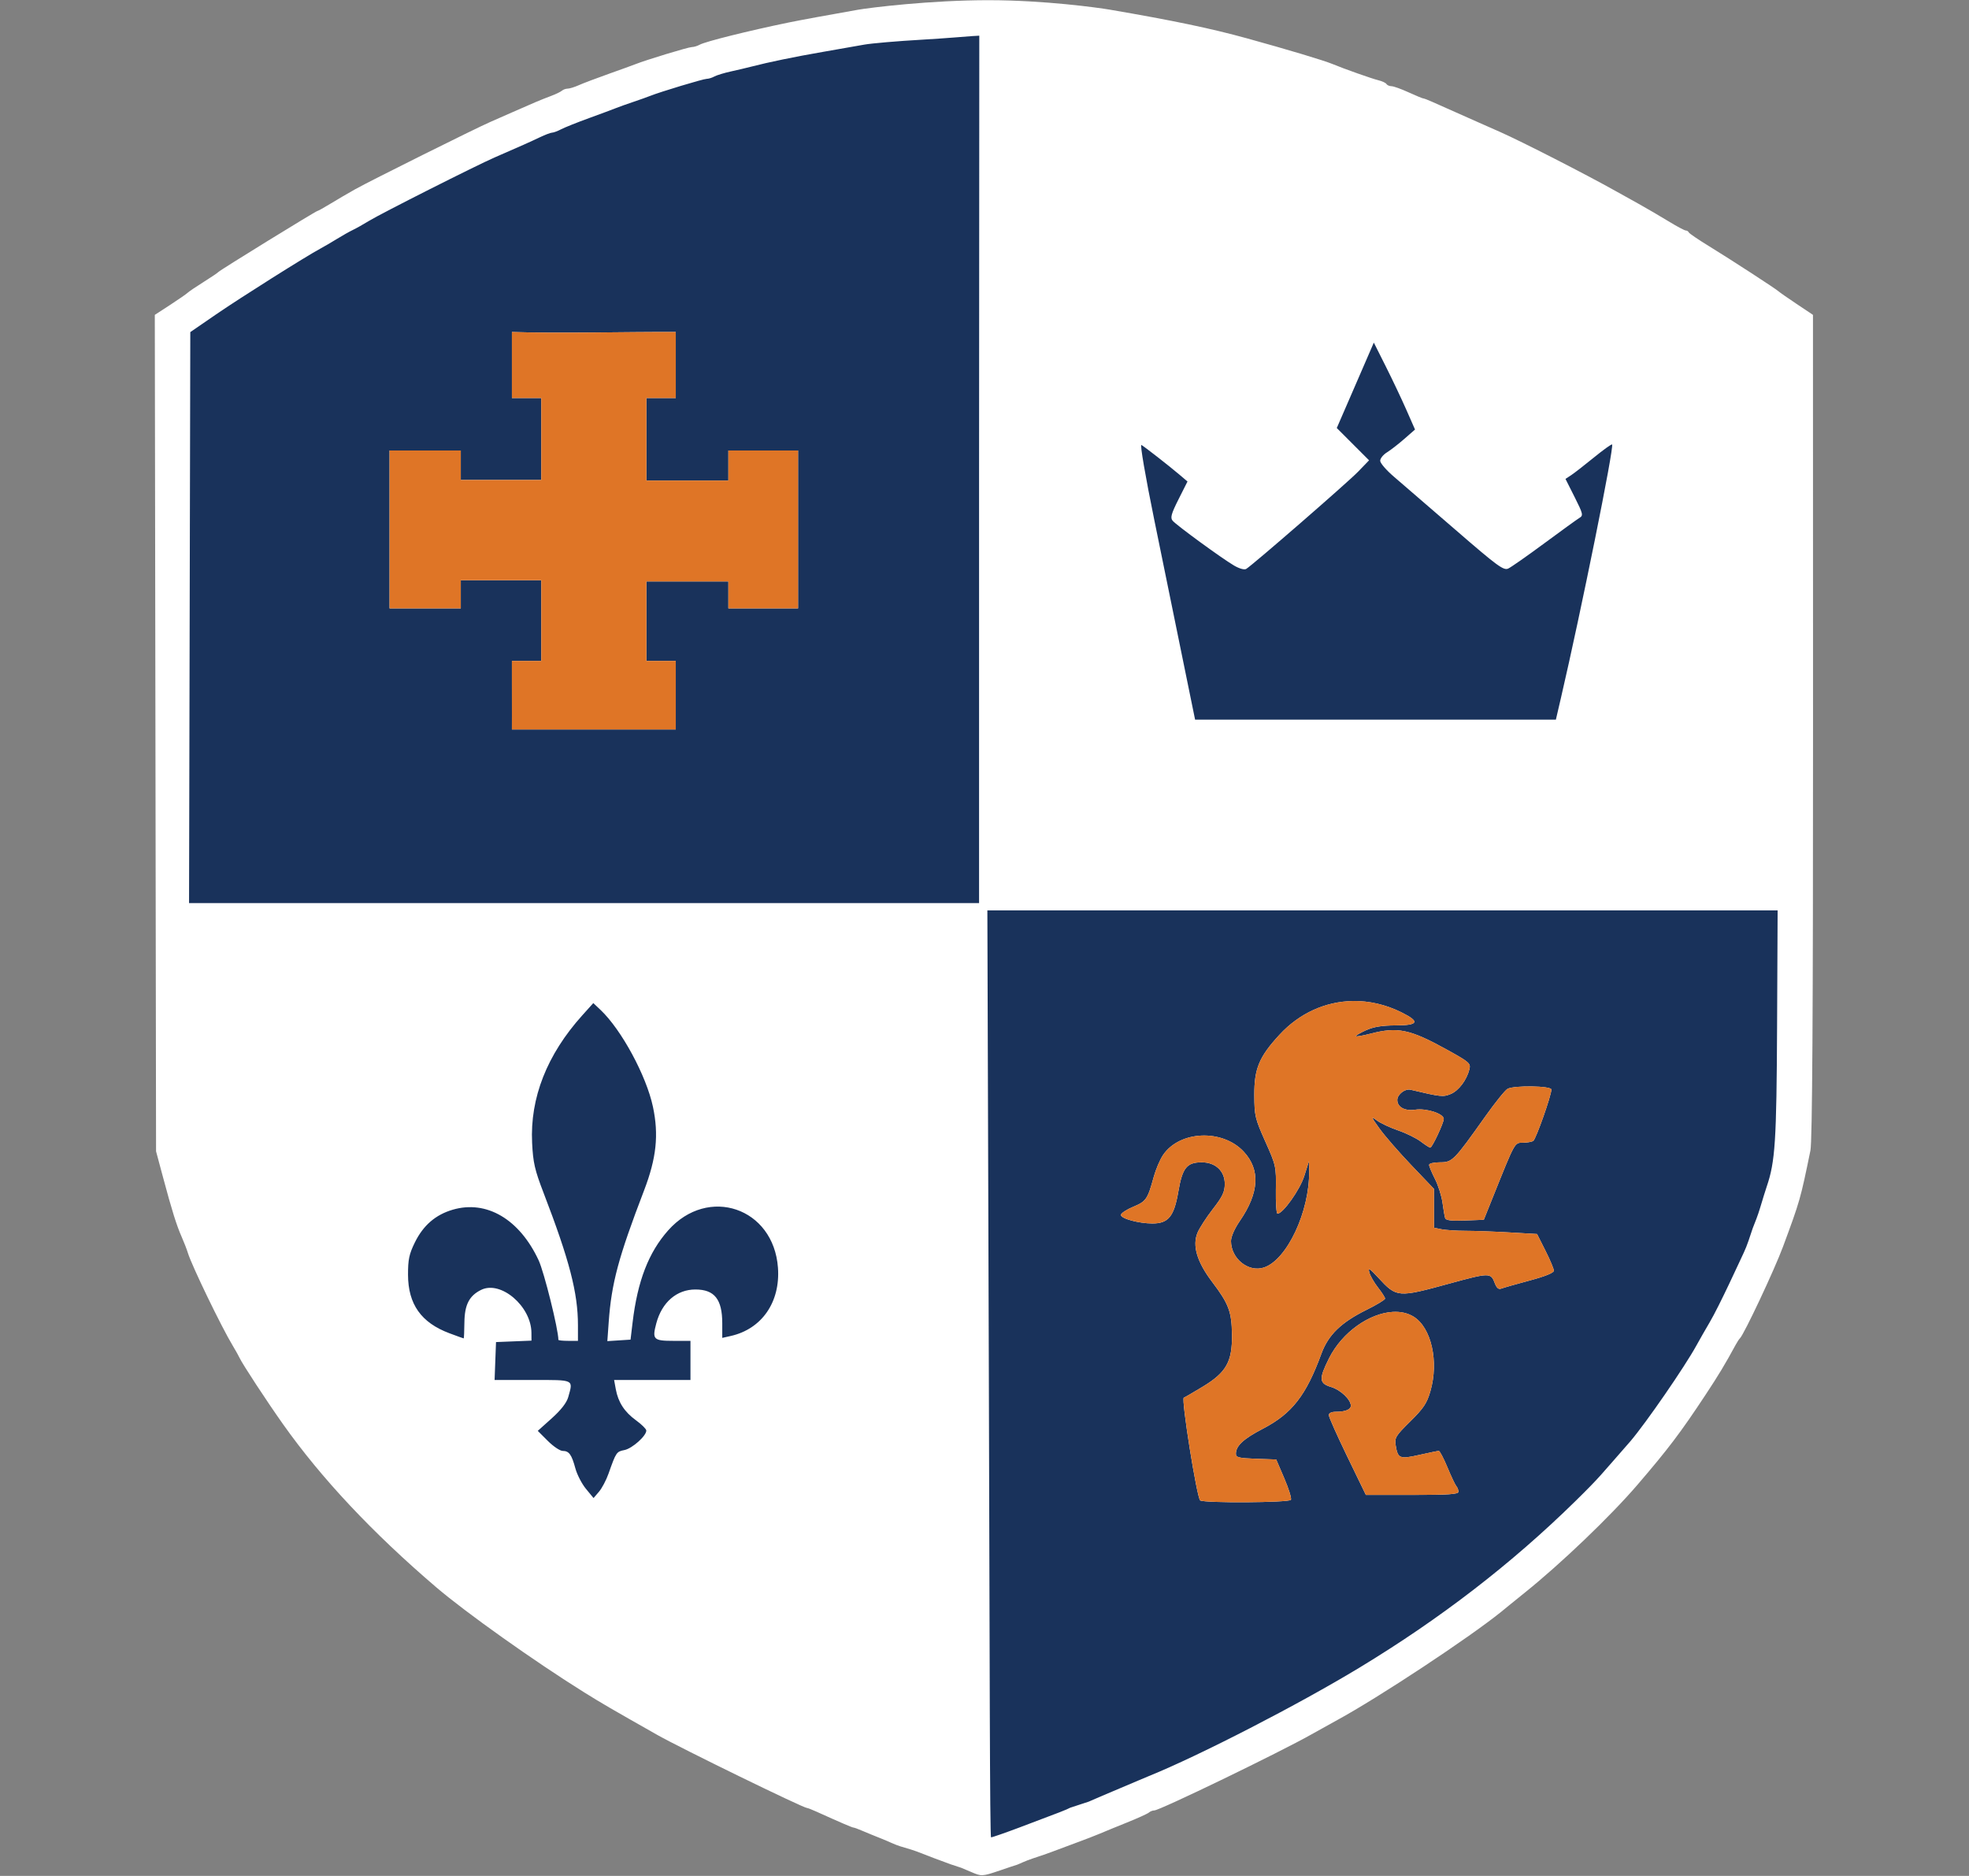 <?xml version="1.0" encoding="UTF-8" standalone="no"?>
<!-- Created with Inkscape (http://www.inkscape.org/) -->

<svg
   version="1.1"
   id="svg198"
   width="831.616"
   height="792.327"
   viewBox="0 0 831.616 792.327"
   sodipodi:docname="SJC LOGO BRANCA.png"
   inkscape:version="1.2.2 (732a01da63, 2022-12-09, custom)"
   inkscape:dataloss="true"
   inkscape:export-filename="../3ecc853b/van veen azul e laranja.svg"
   inkscape:export-xdpi="96"
   inkscape:export-ydpi="96"
   xmlns:inkscape="http://www.inkscape.org/namespaces/inkscape"
   xmlns:sodipodi="http://sodipodi.sourceforge.net/DTD/sodipodi-0.dtd"
   xmlns="http://www.w3.org/2000/svg"
   xmlns:svg="http://www.w3.org/2000/svg">
  <rect x="0" y="0" width="831.616" height="792.327" fill="#808080" stroke="none"/>
  <defs
     id="defs202" />
  <sodipodi:namedview
     id="namedview200"
     pagecolor="#ffffff"
     bordercolor="#000000"
     borderopacity="0.25"
     inkscape:showpageshadow="2"
     inkscape:pageopacity="0.0"
     inkscape:pagecheckerboard="0"
     inkscape:deskcolor="#d1d1d1"
     showgrid="false"
     inkscape:zoom="0.34595752"
     inkscape:cx="1130.1966"
     inkscape:cy="657.59519"
     inkscape:window-width="1366"
     inkscape:window-height="704"
     inkscape:window-x="0"
     inkscape:window-y="27"
     inkscape:window-maximized="1"
     inkscape:current-layer="g204" />
  <g
     inkscape:groupmode="layer"
     inkscape:label="Image"
     id="g204"
     transform="translate(1986.335,453.757)">
    <rect
       style="fill:#df7526;fill-opacity:0;stroke:none;stroke-width:1.89;stroke-opacity:1"
       id="rect12689"
       width="831.615"
       height="792.327"
       x="-1986.335"
       y="-453.757"
       inkscape:export-filename="../e4ef24d6/van veen logo.svg"
       inkscape:export-xdpi="96"
       inkscape:export-ydpi="96" />
    <g
       id="g12698"
       transform="matrix(1.033,0,0,1.033,-2084.019,-287.925)">
      <rect
         style="fill:#19325b;fill-opacity:1;stroke:none;stroke-width:1.89;stroke-opacity:1"
         id="rect3878"
         width="202.847"
         height="216.41"
         x="256.844"
         y="236.772" />
      <rect
         style="fill:#19325b;fill-opacity:1;stroke:none;stroke-width:1.89;stroke-opacity:1"
         id="rect3878-3"
         width="202.847"
         height="216.41"
         x="560.018"
         y="-31.496" />
      <path
         style="fill:#19325b;fill-opacity:1;stroke:none;stroke-width:1.89;stroke-opacity:1"
         d="m 495.33,600.694 57.919,-20.045 49.764,-22.309 32.962,-20.778 37.484,-20.769 37.728,-28.294 34.527,-36.302 25.943,-32.954 24.711,-36.634 21.717,-46.35 9.097,-42.787 -5.258,-94.805 -317.763,2.776 -23.223,20.881 -2.044,93.94 -5.738,108.147 -3.625,110.137 z"
         id="path4057" />
      <path
         style="fill:#19325b;fill-opacity:1;stroke:none;stroke-width:1.89;stroke-opacity:1"
         d="m 169.752,218.1 -4.65,-241.666 71.689,-49.675 80.131,-40.222 56.996,-22.248 104.262,-16.602 30.469,3.066 7.513,54.446 -12.419,294.872 -5.627,7.46 -10.405,7.13 z"
         id="path4059" />
      <path
         id="path994"
         style="fill:#ffffff;fill-opacity:1;stroke:none;stroke-opacity:1"
         d="m 498.915,-160.457 c -23.915,-0.015 -48.618,3.043 -53.547,3.908 -12.343,2.168 -23.875,4.29 -28.5,5.246 -16.468,3.404 -33.898,7.755 -36.236,9.049 -0.955,0.528 -2.396,0.961 -3.201,0.961 -1.369,0 -18.641,5.241 -23.062,6.998 -1.1,0.437 -6.05,2.232 -11,3.988 -4.95,1.757 -10.419,3.828 -12.152,4.604 -1.733,0.775 -3.779,1.41 -4.549,1.41 -0.769,0 -1.827,0.378 -2.35,0.84 -0.522,0.462 -2.524,1.43 -4.449,2.15 -4.061,1.52 -7.205,2.843 -15.5,6.521 -3.3,1.464 -7.575,3.346 -9.5,4.182 -5.879,2.553 -49.143,24.102 -55,27.395 -3.025,1.7 -7.645,4.401 -10.266,6.002 -2.621,1.601 -4.969,2.91 -5.219,2.91 -0.61,0 -39.88,24.195 -40.516,24.963 -0.275,0.332 -2.975,2.153 -6,4.049 -3.025,1.895 -5.995,3.905 -6.6,4.467 -0.605,0.562 -3.87,2.821 -7.256,5.021 l -6.156,4 0.256,171 0.256,171 2.816,10.5 c 3.737,13.927 5.538,19.684 7.66,24.5 0.97,2.2 2.101,5.125 2.516,6.5 1.542,5.115 13.732,30.328 18.373,38 1.164,1.925 2.423,4.175 2.797,5 1.083,2.393 11.141,17.738 17.697,27 15.75,22.25 36.605,44.459 62.641,66.715 12.168,10.401 40.168,30.294 60.5,42.982 7.144,4.458 11.324,6.891 30,17.461 9.661,5.468 59.614,29.842 61.158,29.842 0.297,0 1.956,0.642 3.689,1.426 9.851,4.456 14.776,6.574 15.281,6.574 0.313,0 1.986,0.615 3.719,1.365 1.733,0.75 5.177,2.16 7.652,3.135 2.475,0.974 5.841,2.595 7.65,3.137 l 4.551,1.363 2.348,0.795 6.951,2.684 7,2.59 4.238,1.393 3.809,1.617 c 4.5,1.911 4.447,2.024 12.088,-0.572 l 4.414,-1.5 2.5,-0.803 c 0.65,-0.209 3.426,-1.603 6.451,-2.586 3.025,-0.983 6.4,-2.146 7.5,-2.584 1.1,-0.438 5.375,-2.033 9.5,-3.545 4.125,-1.512 8.85,-3.334 10.5,-4.049 1.65,-0.714 6.6,-2.744 11,-4.512 4.4,-1.767 8.427,-3.599 8.949,-4.07 0.522,-0.471 1.508,-0.857 2.191,-0.857 2.209,0 51.301,-23.758 64.359,-31.146 3.025,-1.712 7.753,-4.338 10.506,-5.838 16.9,-9.205 53.734,-33.531 66.994,-44.244 0.55,-0.444 2.035,-1.659 3.299,-2.699 1.264,-1.04 4.173,-3.393 6.465,-5.23 14.59,-11.698 34.943,-31.188 45.871,-43.926 12.693,-14.794 17.581,-21.251 27.85,-36.791 5.424,-8.209 7.887,-12.297 12.426,-20.625 0.6,-1.1 1.338,-2.225 1.641,-2.5 1.655,-1.503 14.161,-28.077 17.646,-37.5 6.984,-18.879 7.108,-19.315 11.211,-39.326 0.764,-3.729 1.085,-55.775 1.068,-173.5 l -0.025,-168.174 -6.725,-4.5 c -3.699,-2.475 -6.952,-4.738 -7.227,-5.029 -0.803,-0.851 -19.781,-13.189 -28.5,-18.527 -4.4,-2.694 -8.151,-5.245 -8.334,-5.67 -0.183,-0.425 -0.738,-0.773 -1.232,-0.773 -0.494,0 -3.719,-1.724 -7.166,-3.832 -3.447,-2.108 -8.968,-5.333 -12.268,-7.164 -3.3,-1.831 -7.364,-4.094 -9.031,-5.027 -12.592,-7.048 -38.5,-20.3 -47.469,-24.279 -1.925,-0.854 -5.75,-2.545 -8.5,-3.758 -7.854,-3.465 -15.716,-6.959 -19.152,-8.514 -1.733,-0.784 -3.406,-1.426 -3.719,-1.426 -0.313,0 -3.029,-1.125 -6.035,-2.5 -3.006,-1.375 -6.143,-2.5 -6.971,-2.5 -0.828,0 -1.752,-0.4 -2.055,-0.889 -0.302,-0.489 -1.791,-1.185 -3.309,-1.547 -2.553,-0.609 -14.13,-4.703 -18.76,-6.635 -3.467,-1.447 -18.16,-5.857 -35,-10.506 -14.653,-4.045 -30.211,-7.298 -56,-11.711 -4.785,-0.819 -26.749,-3.863 -49.453,-3.877 z m -3.957,14.512 -0.09,177.178 V 208.707 h -161.506 -161.504 l 0.254,-116.725 0.256,-116.727 10.5,-7.215 c 9.955,-6.841 36.79,-23.767 42.736,-26.955 1.52,-0.815 4.564,-2.594 6.764,-3.953 2.2,-1.359 5.125,-3.006 6.5,-3.662 1.375,-0.656 4.3,-2.298 6.5,-3.65 4.904,-3.015 43.915,-22.715 51.5,-26.008 10.528,-4.57 14.524,-6.353 18.438,-8.223 2.166,-1.035 4.416,-1.886 5,-1.889 0.584,-0.003 2.247,-0.624 3.697,-1.381 1.45,-0.757 6.625,-2.826 11.5,-4.598 4.875,-1.772 9.765,-3.591 10.865,-4.041 1.1,-0.45 4.25,-1.576 7,-2.502 2.75,-0.926 5.9,-2.047 7,-2.49 4.04,-1.627 21.782,-6.982 23.133,-6.982 0.767,0 2.176,-0.431 3.131,-0.959 0.955,-0.528 3.986,-1.453 6.736,-2.057 2.75,-0.603 6.575,-1.506 8.5,-2.006 6.985,-1.812 17.741,-4.027 29,-5.975 6.325,-1.094 13.975,-2.438 17,-2.984 3.025,-0.547 13.6,-1.456 23.5,-2.02 9.9,-0.564 19.219,-1.397 20.75,-1.486 z m -191.094,121.152 v 12.439 14.561 h 6.559 5.441 v 8.428 7.928 17.145 h -23.201 -9.699 v -5.75 -6.305 h -14.863 -14.266 v 32.277 32.277 h 14.529 14.6 v -5.75 -5.75 h 16.449 16.451 v 16.5 16.5 h -5.351 -6.649 v 8.25 l 0.01,14 -0.01,5.75 h 33.498 33.5 v -14 -14 h -6 -6 V 93.451 77.195 h 16.449 17.053 v 5.17 5.842 h 14.248 14.25 v -31.973 -32.582 h -14 -14.498 v 12.318 h -17.414 -16.088 V 19.388 2.207 h 5.752 6.248 v -6.75 -6.75 -13.5 c -21.524,-0.085 -47.006,0.655 -66.998,0 z m 352.404,4.34 4.902,9.766 c 2.697,5.371 6.486,13.369 8.422,17.771 l 3.52,8.004 -4.373,3.826 c -2.405,2.104 -5.609,4.59 -7.121,5.525 -1.512,0.935 -2.75,2.476 -2.75,3.426 0,0.95 2.54,3.891 5.645,6.535 3.105,2.644 14.403,12.394 25.107,21.668 17.214,14.914 19.71,16.746 21.605,15.859 1.179,-0.552 7.838,-5.214 14.799,-10.361 6.961,-5.147 13.428,-9.823 14.373,-10.389 1.567,-0.939 1.389,-1.678 -2.027,-8.463 l -3.744,-7.436 2.328,-1.535 c 1.28,-0.845 5.477,-4.107 9.326,-7.248 3.85,-3.141 7.183,-5.528 7.406,-5.305 0.914,0.914 -12.667,68.182 -20.949,103.766 l -2.037,8.75 h -73.756 -73.758 l -5.16,-25.25 c -2.838,-13.887 -8.03,-39.305 -11.539,-56.484 -3.602,-17.638 -5.888,-30.948 -5.25,-30.574 1.474,0.863 11.198,8.452 15.488,12.088 l 3.357,2.846 -3.662,7.27 c -2.98,5.918 -3.432,7.547 -2.432,8.752 1.522,1.834 20.036,15.355 25.096,18.328 2.187,1.285 4.245,1.861 5,1.398 2.756,-1.69 41.538,-35.394 45.758,-39.768 l 4.473,-4.639 -6.6,-6.6 -6.6,-6.6 7.576,-17.465 z m 3.242,232.161 161.857,-4.9e-4 -0.221,47.25 c -0.22,47.224 -0.757,55.504 -4.264,65.75 -0.47,1.375 -1.658,5.2 -2.639,8.5 -0.981,3.3 -2.054,5.912 -3.074,8.5 -1.107,3.323 -2.28,7.074 -3.577,9.8 -1.465,3.061 -9.932,21.716 -14.056,28.7 -1.624,2.75 -4.066,7.025 -5.428,9.5 -4.776,8.679 -20.444,31.405 -26.879,38.984 -12.638,14.383 -12.098,14.286 -22.613,24.617 -26.12,25.605 -55.124,47.966 -88.25,68.033 -24.897,15.083 -65.285,35.881 -86,44.287 -1.1,0.446 -3.125,1.297 -4.5,1.891 -2.174,0.939 -4.651,1.987 -14.5,6.141 -1.1,0.464 -3.644,1.564 -5.652,2.445 l -7.611,2.5 c -1.812,0.936 -2.868,1.346 -20.576,8.018 -5.962,2.246 -11.249,4.084 -11.75,4.084 -0.544,0 -0.55,-75.644 -0.91,-187.918 l -0.607,-191.082 h 2.347 c 0,0 39.73,2.7e-4 158.903,0 z m -11.838,37.056 c 6.654,-0.108 13.454,1.415 19.945,4.652 7.649,3.814 6.956,5.286 -2.5,5.312 -5.571,0.016 -8.986,0.585 -12.148,2.02 -2.419,1.098 -4.22,2.174 -4,2.395 0.22,0.22 2.861,-0.238 5.867,-1.018 11.204,-2.906 16.213,-1.852 31.533,6.635 8.964,4.966 9.575,5.504 8.98,7.889 -1.104,4.426 -4.384,8.775 -7.629,10.119 -3.12,1.292 -3.953,1.204 -16.445,-1.74 -2.244,-0.529 -5.408,1.916 -5.408,4.18 0,2.953 3.071,4.612 7.365,3.979 4.546,-0.67 11.642,1.64 11.625,3.785 -0.013,1.669 -4.741,11.736 -5.512,11.736 -0.337,0 -2.088,-1.125 -3.891,-2.5 -1.803,-1.375 -5.936,-3.408 -9.184,-4.518 -3.248,-1.109 -7.161,-2.936 -8.697,-4.061 -2.601,-1.904 -2.532,-1.681 1,3.266 2.086,2.921 7.955,9.671 13.043,15 l 9.25,9.689 v 7.938 7.936 l 3.125,0.625 c 1.719,0.344 6.106,0.629 9.75,0.631 3.644,0.002 11.717,0.298 17.941,0.656 l 11.316,0.652 3.434,6.818 c 1.889,3.75 3.434,7.431 3.434,8.18 0,0.877 -3.511,2.302 -9.881,4.01 -5.434,1.457 -10.628,2.937 -11.541,3.287 -1.22,0.468 -1.971,-0.191 -2.838,-2.486 -1.505,-3.988 -2.306,-3.971 -18.207,0.387 -21.413,5.869 -21.751,5.841 -29.332,-2.359 -3.579,-3.873 -4.19,-4.232 -3.648,-2.15 0.358,1.375 1.955,4.161 3.549,6.191 1.594,2.03 2.898,4.07 2.898,4.531 0,0.462 -3.388,2.515 -7.529,4.564 -10.469,5.18 -15.692,10.253 -18.523,17.986 -6.24,17.047 -12.023,24.463 -23.891,30.637 -7.99,4.157 -11.057,7.005 -11.057,10.271 0,1.485 1.194,1.781 8.24,2.029 l 8.24,0.289 3.318,7.75 c 1.825,4.262 3.041,8.2 2.701,8.75 -0.716,1.159 -35.391,1.378 -37.094,0.234 -1.333,-0.895 -7.829,-41.583 -6.705,-41.994 0.439,-0.161 3.941,-2.197 7.783,-4.525 9.601,-5.818 12.052,-10.181 11.916,-21.215 -0.117,-9.46 -1.312,-12.645 -8.121,-21.635 -6.203,-8.19 -8.165,-14.807 -5.959,-20.088 0.801,-1.917 3.634,-6.292 6.295,-9.719 3.95,-5.086 4.838,-6.969 4.838,-10.25 0,-5.258 -3.787,-8.809 -9.399,-8.809 -6.14,0 -7.92,2.225 -9.594,12 -1.736,10.142 -4.06,13 -10.574,13 -5.552,0 -12.887,-1.983 -12.887,-3.484 0,-0.686 2.247,-2.182 4.994,-3.324 5.324,-2.212 5.898,-3.047 8.426,-12.254 0.84,-3.06 2.551,-7.076 3.803,-8.926 6.767,-9.996 24.235,-10.731 32.963,-1.387 6.889,7.376 6.352,16.825 -1.613,28.404 -2.139,3.109 -3.572,6.394 -3.572,8.18 0,7.171 7.134,12.892 13.471,10.801 9.411,-3.106 18.695,-22.881 18.473,-39.348 l -0.057,-4.162 -1.932,6.098 c -1.784,5.628 -8.732,15.402 -10.947,15.402 -0.452,0 -0.75,-4.388 -0.664,-9.75 0.153,-9.532 0.056,-9.974 -4.309,-19.75 -4.196,-9.399 -4.466,-10.541 -4.5,-19 -0.043,-10.823 1.971,-15.64 10.32,-24.689 8.174,-8.86 18.859,-13.573 29.949,-13.754 z m -310.526,0.838 2.963,2.803 c 8.533,8.076 18.714,26.893 21.412,39.574 2.445,11.493 1.436,21.025 -3.625,34.229 -10.48,27.343 -13.32,37.915 -14.455,53.805 l -0.559,7.805 4.742,-0.305 4.742,-0.305 0.836,-7 c 2.029,-16.978 6.534,-28.646 14.543,-37.666 16.33,-18.391 43.133,-9.272 44.895,15.275 1.008,14.044 -6.594,25.032 -19.303,27.898 l -3.471,0.781 v -5.943 c 0,-9.848 -3.171,-13.846 -10.984,-13.846 -7.658,0 -13.695,5.232 -15.99,13.855 -1.744,6.554 -1.169,7.145 6.943,7.145 h 7.031 v 8 8 h -15.611 -15.611 l 0.685,3.75 c 0.984,5.37 3.543,9.31 8.281,12.75 2.273,1.65 4.159,3.515 4.193,4.145 0.114,2.126 -5.731,7.364 -8.932,8.004 -3.269,0.654 -3.396,0.841 -6.521,9.674 -0.939,2.652 -2.697,5.977 -3.91,7.387 l -2.205,2.562 -3.084,-3.742 c -1.696,-2.058 -3.65,-5.831 -4.34,-8.385 -1.535,-5.678 -2.599,-7.145 -5.186,-7.145 -1.097,0 -3.84,-1.844 -6.094,-4.098 l -4.098,-4.098 5.744,-5.152 c 3.752,-3.365 6.08,-6.363 6.715,-8.645 2.04,-7.332 2.717,-7.008 -14.57,-7.008 h -15.541 l 0.291,-7.75 0.293,-7.75 7.25,-0.293 7.25,-0.295 -0.021,-3.205 c -0.074,-10.864 -12.519,-21.491 -20.555,-17.553 -4.873,2.388 -6.771,6.078 -6.852,13.322 -0.04,3.588 -0.168,6.523 -0.285,6.523 -0.117,7e-5 -2.741,-0.945 -5.832,-2.102 -11.554,-4.323 -16.895,-11.863 -16.932,-23.898 -0.019,-6.228 0.453,-8.471 2.789,-13.229 3.431,-6.987 8.459,-11.335 15.49,-13.393 13.833,-4.049 27.302,3.882 35.119,20.678 2.263,4.862 8.078,28.275 8.078,32.525 0,0.231 1.8,0.418 4,0.418 h 4 v -6.369 c 0,-13.254 -3.473,-26.628 -14.055,-54.131 -3.622,-9.413 -4.297,-12.371 -4.689,-20.5 -0.884,-18.331 6.081,-36.037 20.48,-52.053 z m 391.721,35.354 c 0,2.377 -6.305,20.255 -7.4,20.986 -0.605,0.404 -2.513,0.742 -4.238,0.75 -3.457,0.017 -3.116,-0.599 -12.188,22.016 l -3.811,9.5 -7.697,0.293 c -5.621,0.213 -7.808,-0.056 -8.107,-1 -0.226,-0.711 -0.71,-3.529 -1.078,-6.262 -0.368,-2.733 -1.751,-7.106 -3.074,-9.717 -1.323,-2.611 -2.406,-5.213 -2.406,-5.781 0,-0.568 1.994,-1.033 4.432,-1.033 5.083,0 5.654,-0.576 18.578,-18.799 4.018,-5.665 8.105,-10.727 9.082,-11.25 1.377,-0.737 5.854,-1.043 9.986,-0.975 4.133,0.069 7.922,0.511 7.922,1.271 z m -56.338,92.854 c 7.257,4.485 10.379,18.336 6.867,30.479 -1.43,4.945 -2.786,6.981 -8.223,12.352 -6.064,5.99 -6.472,6.67 -5.945,9.914 0.858,5.287 1.648,5.594 9.685,3.779 3.958,-0.894 7.526,-1.625 7.926,-1.625 0.4,0 1.99,3.038 3.533,6.75 1.543,3.712 3.186,7.179 3.65,7.701 0.464,0.522 0.844,1.535 0.844,2.25 0,1.021 -4.063,1.299 -18.922,1.299 h -18.922 l -7.578,-15.631 c -4.168,-8.598 -7.578,-16.248 -7.578,-17 0,-0.845 1.116,-1.369 2.918,-1.369 3.83,0 6.082,-0.916 6.082,-2.473 0,-2.513 -4.2,-6.505 -8.055,-7.66 -4.936,-1.479 -5.073,-3.292 -0.883,-11.678 5.441,-10.888 16.651,-18.475 26.064,-19.023 3.138,-0.183 6.077,0.416 8.535,1.936 z m -24.857,-129.045 c 6.654,-0.108 13.454,1.415 19.945,4.652 7.649,3.814 6.956,5.286 -2.5,5.312 -5.571,0.016 -8.986,0.585 -12.148,2.02 -2.419,1.098 -4.22,2.174 -4,2.395 0.22,0.22 2.861,-0.238 5.867,-1.018 11.204,-2.906 16.213,-1.852 31.533,6.635 8.964,4.966 9.575,5.504 8.98,7.889 -1.104,4.426 -4.384,8.775 -7.629,10.119 -3.12,1.292 -3.953,1.204 -16.445,-1.74 -2.244,-0.529 -5.408,1.916 -5.408,4.18 0,2.953 3.071,4.612 7.365,3.979 4.546,-0.67 11.642,1.64 11.625,3.785 -0.013,1.669 -4.741,11.736 -5.512,11.736 -0.337,0 -2.088,-1.125 -3.891,-2.5 -1.803,-1.375 -5.936,-3.408 -9.184,-4.518 -3.248,-1.109 -7.161,-2.936 -8.697,-4.061 -2.601,-1.904 -2.532,-1.681 1,3.266 2.086,2.921 7.955,9.671 13.043,15 l 9.25,9.689 v 7.938 7.936 l 3.125,0.625 c 1.719,0.344 6.106,0.629 9.75,0.631 3.644,0.002 11.717,0.298 17.941,0.656 l 11.316,0.652 3.434,6.818 c 1.889,3.75 3.434,7.431 3.434,8.18 0,0.877 -3.511,2.302 -9.881,4.01 -5.434,1.457 -10.628,2.937 -11.541,3.287 -1.22,0.468 -1.971,-0.191 -2.838,-2.486 -1.505,-3.988 -2.306,-3.971 -18.207,0.387 -21.413,5.869 -21.751,5.841 -29.332,-2.359 -3.579,-3.873 -4.19,-4.232 -3.648,-2.15 0.358,1.375 1.955,4.161 3.549,6.191 1.594,2.03 2.898,4.07 2.898,4.531 0,0.462 -3.388,2.515 -7.529,4.564 -10.469,5.18 -15.692,10.253 -18.523,17.986 -6.24,17.047 -12.023,24.463 -23.891,30.637 -7.99,4.157 -11.057,7.005 -11.057,10.271 0,1.485 1.194,1.781 8.24,2.029 l 8.24,0.289 3.318,7.75 c 1.825,4.262 3.041,8.2 2.701,8.75 -0.716,1.159 -35.391,1.378 -37.094,0.234 -1.333,-0.895 -7.829,-41.583 -6.705,-41.994 0.439,-0.161 3.941,-2.197 7.783,-4.525 9.601,-5.818 12.052,-10.181 11.916,-21.215 -0.117,-9.46 -1.312,-12.645 -8.121,-21.635 -6.203,-8.19 -8.165,-14.807 -5.959,-20.088 0.801,-1.917 3.634,-6.292 6.295,-9.719 3.95,-5.086 4.838,-6.969 4.838,-10.25 0,-5.258 -3.787,-8.809 -9.399,-8.809 -6.14,0 -7.92,2.225 -9.594,12 -1.736,10.142 -4.06,13 -10.574,13 -5.552,0 -12.887,-1.983 -12.887,-3.484 0,-0.686 2.247,-2.182 4.994,-3.324 5.324,-2.212 5.898,-3.047 8.426,-12.254 0.84,-3.06 2.551,-7.076 3.803,-8.926 6.767,-9.996 24.235,-10.731 32.963,-1.387 6.889,7.376 6.352,16.825 -1.613,28.404 -2.139,3.109 -3.572,6.394 -3.572,8.18 0,7.171 7.134,12.892 13.471,10.801 9.411,-3.106 18.695,-22.881 18.473,-39.348 l -0.057,-4.162 -1.932,6.098 c -1.784,5.628 -8.732,15.402 -10.947,15.402 -0.452,0 -0.75,-4.388 -0.664,-9.75 0.153,-9.532 0.056,-9.974 -4.309,-19.75 -4.196,-9.399 -4.466,-10.541 -4.5,-19 -0.043,-10.823 1.971,-15.64 10.32,-24.689 8.174,-8.86 18.859,-13.573 29.949,-13.754 z m 81.195,36.191 c 0,2.377 -6.305,20.255 -7.4,20.986 -0.605,0.404 -2.513,0.742 -4.238,0.75 -3.457,0.017 -3.116,-0.599 -12.188,22.016 l -3.811,9.5 -7.697,0.293 c -5.621,0.213 -7.808,-0.056 -8.107,-1 -0.226,-0.711 -0.71,-3.529 -1.078,-6.262 -0.368,-2.733 -1.751,-7.106 -3.074,-9.717 -1.323,-2.611 -2.406,-5.213 -2.406,-5.781 0,-0.568 1.994,-1.033 4.432,-1.033 5.083,0 5.654,-0.576 18.578,-18.799 4.018,-5.665 8.105,-10.727 9.082,-11.25 1.377,-0.737 5.854,-1.043 9.986,-0.975 4.133,0.069 7.922,0.511 7.922,1.271 z m -56.338,92.854 c 7.257,4.485 10.379,18.336 6.867,30.479 -1.43,4.945 -2.786,6.981 -8.223,12.352 -6.064,5.99 -6.472,6.67 -5.945,9.914 0.858,5.287 1.648,5.594 9.685,3.779 3.958,-0.894 7.526,-1.625 7.926,-1.625 0.4,0 1.99,3.038 3.533,6.75 1.543,3.712 3.186,7.179 3.65,7.701 0.464,0.522 0.844,1.535 0.844,2.25 0,1.021 -4.063,1.299 -18.922,1.299 h -18.922 l -7.578,-15.631 c -4.168,-8.598 -7.578,-16.248 -7.578,-17 0,-0.845 1.116,-1.369 2.918,-1.369 3.83,0 6.082,-0.916 6.082,-2.473 0,-2.513 -4.2,-6.505 -8.055,-7.66 -4.936,-1.479 -5.073,-3.292 -0.883,-11.678 5.441,-10.888 16.651,-18.475 26.064,-19.023 3.138,-0.183 6.077,0.416 8.535,1.936 z"
         sodipodi:nodetypes="ssssssssssssssssssssccccsssssssssssssscccccsscssssssssssssssssssscccssssssssssssssssssssccccccccssssssssssssssssssscccccccccccccccccccccccccccccccccccccccccccccccccccccccccccccsccsssssssssccssccccssscccsssccccccccsssccssccssssccssscccssssssssssssssssssccccssscsssssscssssssscccsssssscssssssssssssscccssccsssccssccccccsccssssccccccscssccccsscsssccccccsssssssssscsssccsscsccsssssssssssssssssssccssssssssssssscscssscsssssccccsscccssssscsssssssccccssssscssscsssscsssscccssccssssscsccsssssssssssssssssssccsssssss"
         inkscape:export-filename="../9bd755b9/van veen azul, laranja e branco.svg"
         inkscape:export-xdpi="96"
         inkscape:export-ydpi="96" />
      <path
         d="m 647.678,248.759 c 6.654,-0.108 13.454,1.415 19.945,4.652 7.649,3.814 6.956,5.286 -2.5,5.312 -5.571,0.016 -8.986,0.585 -12.148,2.02 -2.419,1.098 -4.22,2.174 -4,2.395 0.22,0.22 2.861,-0.238 5.867,-1.018 11.204,-2.906 16.213,-1.852 31.533,6.635 8.964,4.966 9.575,5.504 8.98,7.889 -1.104,4.426 -4.384,8.775 -7.629,10.119 -3.12,1.292 -3.953,1.204 -16.445,-1.74 -2.244,-0.529 -5.408,1.916 -5.408,4.18 0,2.953 3.071,4.612 7.365,3.979 4.546,-0.67 11.642,1.64 11.625,3.785 -0.013,1.669 -4.741,11.736 -5.512,11.736 -0.337,0 -2.088,-1.125 -3.891,-2.5 -1.803,-1.375 -5.936,-3.408 -9.184,-4.518 -3.248,-1.109 -7.161,-2.936 -8.697,-4.061 -2.601,-1.904 -2.532,-1.681 1,3.266 2.086,2.921 7.955,9.671 13.043,15 l 9.25,9.689 v 7.938 7.936 l 3.125,0.625 c 1.719,0.344 6.106,0.629 9.75,0.631 3.644,0.002 11.717,0.298 17.941,0.656 l 11.316,0.652 3.434,6.818 c 1.889,3.75 3.434,7.431 3.434,8.18 0,0.877 -3.511,2.302 -9.881,4.01 -5.434,1.457 -10.628,2.937 -11.541,3.287 -1.22,0.468 -1.971,-0.191 -2.838,-2.486 -1.505,-3.988 -2.306,-3.971 -18.207,0.387 -21.413,5.869 -21.751,5.841 -29.332,-2.359 -3.579,-3.873 -4.19,-4.232 -3.648,-2.15 0.358,1.375 1.955,4.161 3.549,6.191 1.594,2.03 2.898,4.07 2.898,4.531 0,0.462 -3.388,2.515 -7.529,4.564 -10.469,5.18 -15.692,10.253 -18.523,17.986 -6.24,17.047 -12.023,24.463 -23.891,30.637 -7.99,4.157 -11.057,7.005 -11.057,10.271 0,1.485 1.194,1.781 8.24,2.029 l 8.24,0.289 3.318,7.75 c 1.825,4.262 3.041,8.2 2.701,8.75 -0.716,1.159 -35.391,1.378 -37.094,0.234 -1.333,-0.895 -7.829,-41.583 -6.705,-41.994 0.439,-0.161 3.941,-2.197 7.783,-4.525 9.601,-5.818 12.052,-10.181 11.916,-21.215 -0.117,-9.46 -1.312,-12.645 -8.121,-21.635 -6.203,-8.19 -8.165,-14.807 -5.959,-20.088 0.801,-1.917 3.634,-6.292 6.295,-9.719 3.95,-5.086 4.838,-6.969 4.838,-10.25 0,-5.258 -3.787,-8.809 -9.399,-8.809 -6.14,0 -7.92,2.225 -9.594,12 -1.736,10.142 -4.06,13 -10.574,13 -5.552,0 -12.887,-1.983 -12.887,-3.484 0,-0.686 2.247,-2.182 4.994,-3.324 5.324,-2.212 5.898,-3.047 8.426,-12.254 0.84,-3.06 2.551,-7.076 3.803,-8.926 6.767,-9.996 24.235,-10.731 32.963,-1.387 6.889,7.376 6.352,16.825 -1.613,28.404 -2.139,3.109 -3.572,6.394 -3.572,8.18 0,7.171 7.134,12.892 13.471,10.801 9.411,-3.106 18.695,-22.881 18.473,-39.348 l -0.057,-4.162 -1.932,6.098 c -1.784,5.628 -8.732,15.402 -10.947,15.402 -0.452,0 -0.75,-4.388 -0.664,-9.75 0.153,-9.532 0.055,-9.974 -4.309,-19.75 -4.196,-9.399 -4.466,-10.541 -4.5,-19 -0.043,-10.823 1.971,-15.64 10.32,-24.689 8.174,-8.86 18.859,-13.573 29.949,-13.754 z m 81.195,36.191 c 0,2.377 -6.305,20.255 -7.4,20.986 -0.605,0.404 -2.513,0.742 -4.238,0.75 -3.457,0.017 -3.116,-0.599 -12.188,22.016 l -3.811,9.5 -7.697,0.293 c -5.621,0.213 -7.808,-0.056 -8.107,-1 -0.226,-0.711 -0.71,-3.529 -1.078,-6.262 -0.368,-2.733 -1.751,-7.106 -3.074,-9.717 -1.323,-2.611 -2.406,-5.213 -2.406,-5.781 0,-0.568 1.994,-1.033 4.432,-1.033 5.083,0 5.654,-0.576 18.578,-18.799 4.018,-5.665 8.105,-10.727 9.082,-11.25 1.377,-0.737 5.854,-1.043 9.986,-0.975 4.133,0.069 7.922,0.511 7.922,1.271 z m -56.338,92.854 c 7.257,4.485 10.379,18.336 6.867,30.479 -1.43,4.944 -2.786,6.981 -8.223,12.351 -6.064,5.99 -6.472,6.67 -5.945,9.914 0.858,5.287 1.648,5.594 9.685,3.779 3.958,-0.894 7.526,-1.625 7.926,-1.625 0.4,0 1.99,3.038 3.533,6.75 1.543,3.712 3.186,7.179 3.65,7.701 0.464,0.522 0.844,1.535 0.844,2.25 0,1.021 -4.063,1.299 -18.922,1.299 h -18.922 l -7.578,-15.631 c -4.168,-8.598 -7.578,-16.247 -7.578,-17 0,-0.845 1.116,-1.369 2.918,-1.369 3.83,0 6.082,-0.916 6.082,-2.473 0,-2.513 -4.2,-6.505 -8.055,-7.66 -4.936,-1.479 -5.073,-3.292 -0.883,-11.678 5.441,-10.888 16.651,-18.475 26.064,-19.023 3.138,-0.183 6.077,0.416 8.535,1.936 z m -24.857,-129.045 c 6.654,-0.108 13.454,1.415 19.945,4.652 7.649,3.814 6.956,5.286 -2.5,5.312 -5.571,0.016 -8.986,0.585 -12.148,2.02 -2.419,1.098 -4.22,2.174 -4,2.395 0.22,0.22 2.861,-0.238 5.867,-1.018 11.204,-2.906 16.213,-1.852 31.533,6.635 8.964,4.966 9.575,5.504 8.98,7.889 -1.104,4.426 -4.384,8.775 -7.629,10.119 -3.12,1.292 -3.953,1.204 -16.445,-1.74 -2.244,-0.529 -5.408,1.916 -5.408,4.18 0,2.953 3.071,4.612 7.365,3.979 4.546,-0.67 11.642,1.64 11.625,3.785 -0.013,1.669 -4.741,11.736 -5.512,11.736 -0.337,0 -2.088,-1.125 -3.891,-2.5 -1.803,-1.375 -5.936,-3.408 -9.184,-4.518 -3.248,-1.109 -7.161,-2.936 -8.697,-4.061 -2.601,-1.904 -2.532,-1.681 1,3.266 2.086,2.921 7.955,9.671 13.043,15 l 9.25,9.689 v 7.938 7.936 l 3.125,0.625 c 1.719,0.344 6.106,0.629 9.75,0.631 3.644,0.002 11.717,0.298 17.941,0.656 l 11.316,0.652 3.434,6.818 c 1.889,3.75 3.434,7.431 3.434,8.18 0,0.877 -3.511,2.302 -9.881,4.01 -5.434,1.457 -10.628,2.937 -11.541,3.287 -1.22,0.468 -1.971,-0.191 -2.838,-2.486 -1.505,-3.988 -2.306,-3.971 -18.207,0.387 -21.413,5.869 -21.751,5.841 -29.332,-2.359 -3.579,-3.873 -4.19,-4.232 -3.648,-2.15 0.358,1.375 1.955,4.161 3.549,6.191 1.594,2.03 2.898,4.07 2.898,4.531 0,0.462 -3.388,2.515 -7.529,4.564 -10.469,5.18 -15.692,10.253 -18.523,17.986 -6.24,17.047 -12.023,24.463 -23.891,30.637 -7.99,4.157 -11.057,7.005 -11.057,10.271 0,1.485 1.194,1.781 8.24,2.029 l 8.24,0.289 3.318,7.75 c 1.825,4.262 3.041,8.2 2.701,8.75 -0.716,1.159 -35.391,1.378 -37.094,0.234 -1.333,-0.895 -7.829,-41.583 -6.705,-41.994 0.439,-0.161 3.941,-2.197 7.783,-4.525 9.601,-5.818 12.052,-10.181 11.916,-21.215 -0.117,-9.46 -1.312,-12.645 -8.121,-21.635 -6.203,-8.19 -8.165,-14.807 -5.959,-20.088 0.801,-1.917 3.634,-6.292 6.295,-9.719 3.95,-5.086 4.838,-6.969 4.838,-10.25 0,-5.258 -3.787,-8.809 -9.399,-8.809 -6.14,0 -7.92,2.225 -9.594,12 -1.736,10.142 -4.06,13 -10.574,13 -5.552,0 -12.887,-1.983 -12.887,-3.484 0,-0.686 2.247,-2.182 4.994,-3.324 5.324,-2.212 5.898,-3.047 8.426,-12.254 0.84,-3.06 2.551,-7.076 3.803,-8.926 6.767,-9.996 24.235,-10.731 32.963,-1.387 6.889,7.376 6.352,16.825 -1.613,28.404 -2.139,3.109 -3.572,6.394 -3.572,8.18 0,7.171 7.134,12.892 13.471,10.801 9.411,-3.106 18.695,-22.881 18.473,-39.348 l -0.057,-4.162 -1.932,6.098 c -1.784,5.628 -8.732,15.402 -10.947,15.402 -0.452,0 -0.75,-4.388 -0.664,-9.75 0.153,-9.532 0.055,-9.974 -4.309,-19.75 -4.196,-9.399 -4.466,-10.541 -4.5,-19 -0.043,-10.823 1.971,-15.64 10.32,-24.689 8.174,-8.86 18.859,-13.573 29.949,-13.754 z m 81.195,36.191 c 0,2.377 -6.305,20.255 -7.4,20.986 -0.605,0.404 -2.513,0.742 -4.238,0.75 -3.457,0.017 -3.116,-0.599 -12.188,22.016 l -3.811,9.5 -7.697,0.293 c -5.621,0.213 -7.808,-0.056 -8.107,-1 -0.226,-0.711 -0.71,-3.529 -1.078,-6.262 -0.368,-2.733 -1.751,-7.106 -3.074,-9.717 -1.323,-2.611 -2.406,-5.213 -2.406,-5.781 0,-0.568 1.994,-1.033 4.432,-1.033 5.083,0 5.654,-0.576 18.578,-18.799 4.018,-5.665 8.105,-10.727 9.082,-11.25 1.377,-0.737 5.854,-1.043 9.986,-0.975 4.133,0.069 7.922,0.511 7.922,1.271 z m -56.338,92.854 c 7.257,4.485 10.379,18.336 6.867,30.479 -1.43,4.944 -2.786,6.981 -8.223,12.351 -6.064,5.99 -6.472,6.67 -5.945,9.914 0.858,5.287 1.648,5.594 9.685,3.779 3.958,-0.894 7.526,-1.625 7.926,-1.625 0.4,0 1.99,3.038 3.533,6.75 1.543,3.712 3.186,7.179 3.65,7.701 0.464,0.522 0.844,1.535 0.844,2.25 0,1.021 -4.063,1.299 -18.922,1.299 h -18.922 l -7.578,-15.631 c -4.168,-8.598 -7.578,-16.247 -7.578,-17 0,-0.845 1.116,-1.369 2.918,-1.369 3.83,0 6.082,-0.916 6.082,-2.473 0,-2.513 -4.2,-6.505 -8.055,-7.66 -4.936,-1.479 -5.073,-3.292 -0.883,-11.678 5.441,-10.888 16.651,-18.475 26.064,-19.023 3.138,-0.183 6.077,0.416 8.535,1.936 z"
         style="fill:#df7526;fill-opacity:1;stroke:none;stroke-opacity:1"
         id="path10986-6" />
      <path
         d="m 303.864,-24.791 v 12.439 14.561 h 6.559 5.441 v 8.428 7.928 17.145 h -23.201 -9.699 v -5.75 -6.305 h -14.863 -14.266 v 32.277 32.277 h 14.529 14.6 v -5.75 -5.75 h 16.449 16.451 v 16.5 16.5 h -5.351 -6.649 v 8.25 l 0.01,14 -0.01,5.75 h 33.498 33.5 v -14 -14 h -6 -6 V 93.453 77.197 h 16.449 17.053 v 5.17 5.842 h 14.248 14.25 v -31.973 -32.582 h -14 -14.498 v 12.318 h -17.414 -16.088 V 19.39 2.209 h 5.752 6.248 v -6.75 -6.75 -13.5 c -21.524,-0.085 -47.006,0.655 -66.998,0 z"
         style="fill:#df7526;fill-opacity:1;stroke:none;stroke-opacity:1"
         id="path11820" />
    </g>
  </g>
</svg>
